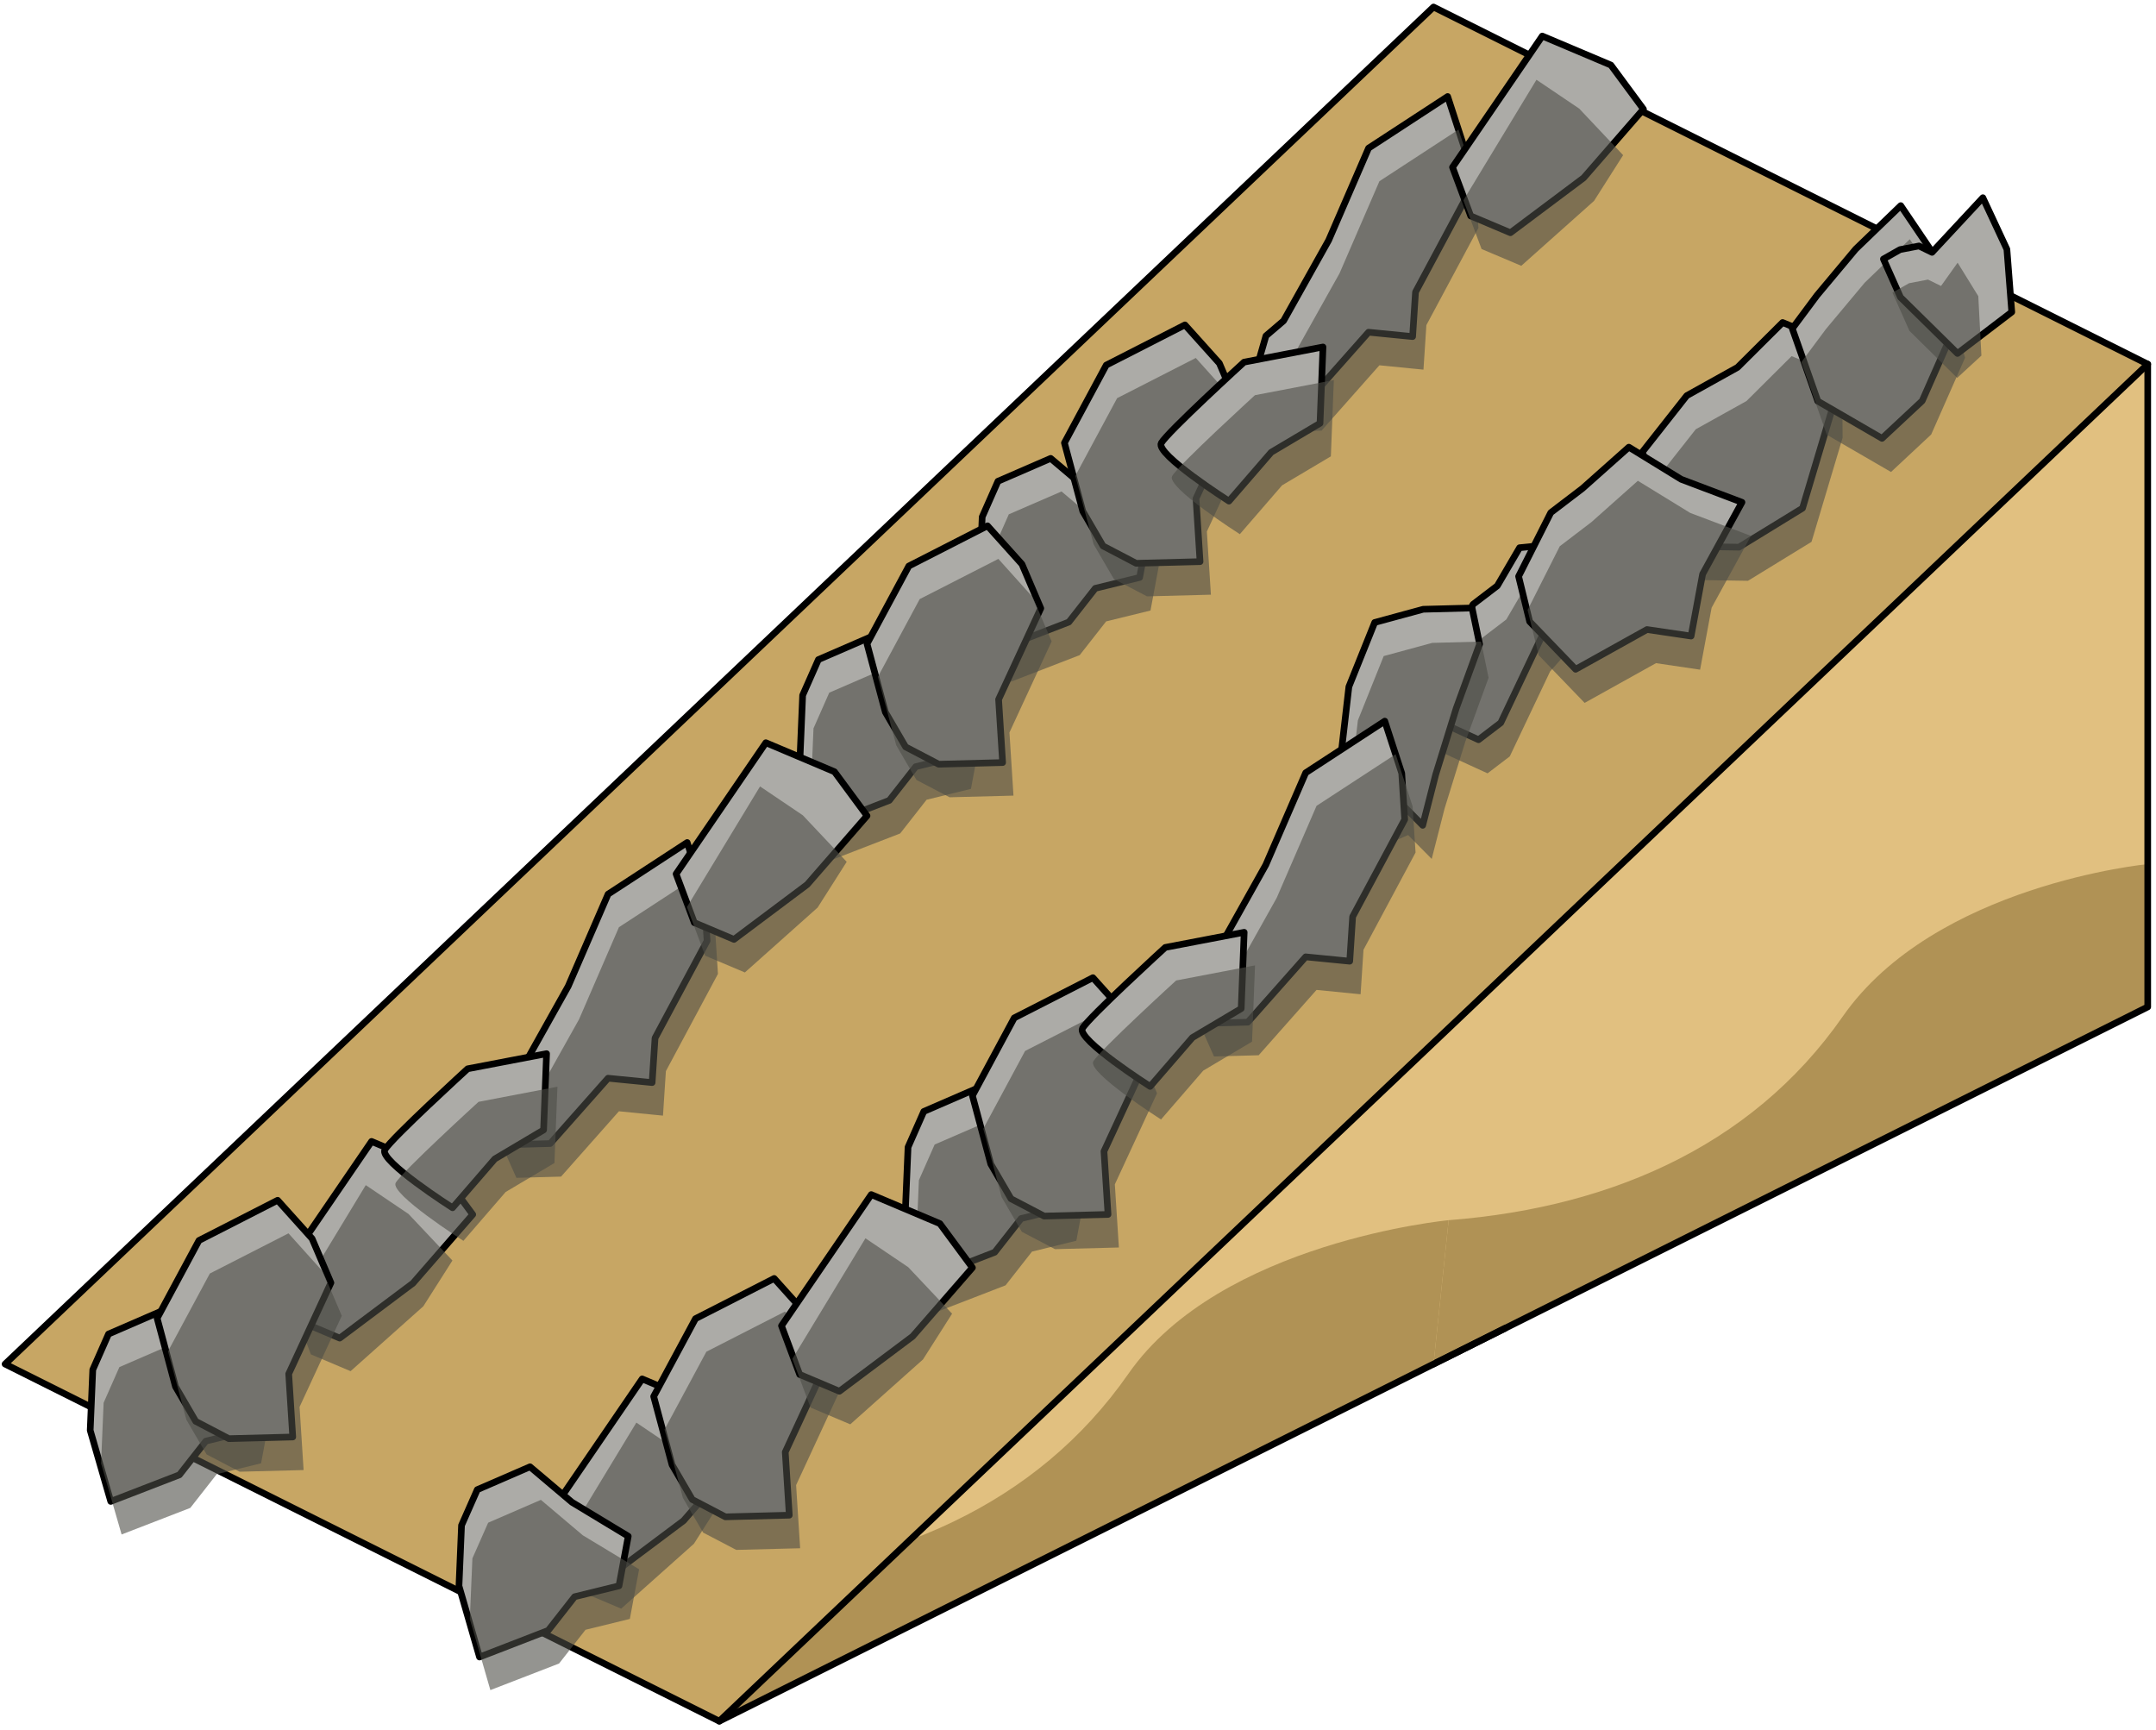 <?xml version="1.0" encoding="UTF-8" standalone="no"?><!DOCTYPE svg PUBLIC "-//W3C//DTD SVG 1.1//EN" "http://www.w3.org/Graphics/SVG/1.1/DTD/svg11.dtd"><svg width="100%" height="100%" viewBox="0 0 324 260" version="1.1" xmlns="http://www.w3.org/2000/svg" xmlns:xlink="http://www.w3.org/1999/xlink" xml:space="preserve" xmlns:serif="http://www.serif.com/" style="fill-rule:evenodd;clip-rule:evenodd;stroke-linecap:round;stroke-linejoin:round;stroke-miterlimit:1.5;"><g id="Sand_Ramp_RightUp_low-angle2"><path d="M215.426,108.387l107.331,-53.666l0,96.598l-107.331,53.666" style="fill:#e1c080;"/><clipPath id="_clip1"><path d="M215.426,108.387l107.331,-53.666l0,96.598l-107.331,53.666"/></clipPath><g clip-path="url(#_clip1)"><path d="M322.757,129.853c0,0 -32.024,3.078 -45.851,22.925c-13.827,19.848 -36.003,29.261 -61.48,30.741c-25.478,1.479 -65.459,-69.042 -107.331,-53.666c-41.872,15.376 -13.212,68.526 -13.212,68.526l160.009,19.072l73.232,-47.349l-5.367,-40.249Z" style="fill:#b09255;"/></g><path d="M215.426,108.387l107.331,-53.666l0,96.598l-107.331,53.666" style="fill:none;stroke:#000;stroke-width:1px;"/><path d="M215.426,204.985l10.733,-5.367l-118.064,59.032l0,-96.598l118.064,-59.032" style="fill:#e1c080;"/><clipPath id="_clip2"><path d="M215.426,204.985l10.733,-5.367l-118.064,59.032l0,-96.598l118.064,-59.032"/></clipPath><g clip-path="url(#_clip2)"><path d="M217.702,183.365c0,0 -34.3,3.232 -48.127,23.079c-13.827,19.847 -36.003,29.26 -61.48,30.74c-25.478,1.48 -65.46,-69.042 -107.332,-53.665c-41.872,15.376 -13.212,68.526 -13.212,68.526l160.01,19.072l73.231,-47.349l-3.09,-40.403Z" style="fill:#b09255;"/></g><path d="M215.426,204.985l10.733,-5.367l-118.064,59.032l0,-96.598l118.064,-59.032" style="fill:none;stroke:#000;stroke-width:1px;"/><path d="M322.757,54.721l-214.662,203.929l-107.332,-53.665l214.663,-203.93l107.331,53.666Z" style="fill:#c7a664;stroke:#000;stroke-width:1px;"/><g id="way11"><g><path d="M275.552,60.732l-0.075,-9.126l-7.588,-3.14l-6.783,6.749l-7.62,4.239l-6.676,8.475l4.917,14.151l9.601,0.149l9.552,-5.858l4.672,-15.639Z" style="fill:#acaba7;stroke:#000;stroke-width:1px;"/><path d="M276.906,65.783l-0.075,-9.125l-7.589,-3.14l-6.782,6.749l-7.62,4.239l-6.676,8.475l4.916,14.15l9.602,0.149l9.552,-5.858l4.672,-15.639Z" style="fill:#4e4d47;fill-opacity:0.6;"/><path d="M269.344,49.372l3.836,10.913l9.646,5.592l6.036,-5.634l5.095,-11.537l-2.927,-9.842l-5.388,-7.964l-6.766,6.526l-5.827,6.968l-3.705,4.978" style="fill:#acaba7;stroke:#000;stroke-width:1px;"/><path d="M270.698,54.423l3.835,10.914l9.646,5.592l6.036,-5.634l5.096,-11.537l-2.927,-9.842l-5.388,-7.964l-6.767,6.525l-5.826,6.968l-3.705,4.978" style="fill:#4e4d47;fill-opacity:0.6;"/><path d="M283.038,38.925l2.559,5.746l8.572,8.443l8.157,-6.223l-0.733,-9.434l-3.613,-7.746l-7.638,8.211l-1.96,-0.96l-2.844,0.546l-2.5,1.417Z" style="fill:#acaba7;stroke:#000;stroke-width:1px;"/><path d="M284.391,43.976l2.56,5.747l7.168,7.067l3.644,-3.35l-0.467,-8.932l-3.109,-5.033l-2.492,3.498l-1.959,-0.959l-2.844,0.545l-2.501,1.417Z" style="fill:#4e4d47;fill-opacity:0.6;"/><path d="M225.533,108.616l6.063,-12.77l6.416,-7.21l-0.028,-3.394l-0.034,-4.211l-4.794,0.794l-4.796,0.485l-3.347,5.728l-3.66,2.792l-2.484,4.759l-4.708,11.243l1.808,1.478l6.224,2.854l3.34,-2.548Z" style="fill:#acaba7;stroke:#000;stroke-width:1px;"/><path d="M226.887,113.668l6.062,-12.77l6.417,-7.211l-0.028,-3.393l-0.035,-4.211l-4.793,0.794l-4.797,0.485l-3.347,5.727l-3.659,2.792l-2.485,4.759l-4.708,11.244l1.808,1.478l6.225,2.854l3.34,-2.548Z" style="fill:#4e4d47;fill-opacity:0.6;"/><path d="M202.707,103.199l3.881,-9.658l7.288,-1.983l7.344,-0.191l1.13,5.432l-3.513,9.647l-3.09,9.973l-1.946,7.607l-3.544,-3.589l-3.391,1.474l-4.534,-1.448l-1.266,-3.041l1.641,-14.223" style="fill:#acaba7;stroke:#000;stroke-width:1px;"/><path d="M204.061,108.251l3.88,-9.658l7.288,-1.984l7.345,-0.19l1.129,5.432l-3.512,9.646l-3.091,9.974l-1.946,7.607l-3.543,-3.589l-3.391,1.474l-4.534,-1.449l-1.266,-3.04l1.641,-14.223" style="fill:#4e4d47;fill-opacity:0.6;"/><path d="M237.82,73.394l6.961,-6.196l7.866,4.828l9.133,3.454l-5.915,10.794l-1.73,9.311l-6.628,-0.981l-10.726,5.972l-6.907,-7.171l-1.662,-6.79l4.838,-9.582l4.77,-3.639Z" style="fill:#acaba7;stroke:#000;stroke-width:1px;"/><path d="M239.174,78.446l6.961,-6.196l7.866,4.828l9.132,3.454l-5.915,10.794l-1.73,9.31l-6.628,-0.98l-10.725,5.972l-6.907,-7.171l-1.663,-6.79l4.838,-9.582l4.771,-3.639Z" style="fill:#4e4d47;fill-opacity:0.6;"/><path d="M136.459,172.386l-0.386,9.112l3.086,10.681l10.324,-3.995l3.973,-5.069l6.665,-1.632l1.389,-7.457l-8.453,-5.105l-6.308,-5.331l-7.924,3.437l-2.366,5.359Z" style="fill:#acaba7;stroke:#000;stroke-width:1px;"/><path d="M138.09,177.355l-0.386,9.111l3.087,10.681l10.324,-3.994l3.973,-5.069l6.664,-1.632l1.39,-7.457l-8.453,-5.105l-6.308,-5.331l-7.924,3.437l-2.367,5.359Z" style="fill:#4e4d47;fill-opacity:0.6;"/><path d="M146.133,164.653l6.284,-11.686l11.823,-6.042l5.178,5.764l2.828,6.632l-6.341,13.689l0.606,9.489l-9.603,0.248l-4.976,-2.602l-3.042,-5.22l-2.757,-10.272Z" style="fill:#acaba7;stroke:#000;stroke-width:1px;"/><path d="M147.765,169.621l6.284,-11.686l11.823,-6.042l5.178,5.764l2.828,6.633l-6.341,13.688l0.606,9.49l-9.604,0.248l-4.975,-2.603l-3.043,-5.219l-2.756,-10.273Z" style="fill:#4e4d47;fill-opacity:0.6;"/><path d="M83.017,226.934l2.731,7.316l5.969,2.523l11.005,-8.249l8.984,-10.326l-4.89,-6.622l-10.314,-4.359l-13.485,19.717Z" style="fill:#acaba7;stroke:#000;stroke-width:1px;"/><path d="M84.649,231.903l2.731,7.316l5.969,2.523l10.933,-9.753l4.371,-6.875l-6.595,-6.992l-6.428,-4.339l-10.981,18.12Z" style="fill:#4e4d47;fill-opacity:0.6;"/><path d="M69.359,229.219l-0.386,9.112l3.087,10.681l10.324,-3.995l3.973,-5.069l6.664,-1.632l1.39,-7.457l-8.454,-5.105l-6.307,-5.331l-7.924,3.437l-2.367,5.359Z" style="fill:#acaba7;stroke:#000;stroke-width:1px;"/><path d="M70.991,234.188l-0.386,9.111l3.087,10.681l10.324,-3.994l3.973,-5.069l6.664,-1.632l1.39,-7.458l-8.454,-5.104l-6.307,-5.331l-7.924,3.436l-2.367,5.36Z" style="fill:#4e4d47;fill-opacity:0.6;"/><path d="M98.234,209.849l6.284,-11.686l11.823,-6.042l5.178,5.764l2.828,6.633l-6.34,13.688l0.605,9.489l-9.603,0.249l-4.976,-2.603l-3.042,-5.219l-2.757,-10.273Z" style="fill:#acaba7;stroke:#000;stroke-width:1px;"/><path d="M99.866,214.818l6.284,-11.686l11.823,-6.042l5.178,5.764l2.828,6.633l-6.341,13.688l0.606,9.489l-9.603,0.248l-4.976,-2.602l-3.042,-5.219l-2.757,-10.273Z" style="fill:#4e4d47;fill-opacity:0.6;"/><path d="M190.225,129.966l5.992,-13.836l11.886,-7.76l2.548,7.829l0.444,6.95l-7.822,14.608l-0.438,6.689l-6.622,-0.654l-8.695,9.817l-6.713,0.186l-1.66,-3.727l1.647,-5.724l2.653,-2.267l6.78,-12.111" style="fill:#acaba7;stroke:#000;stroke-width:1px;"/><path d="M191.857,134.935l5.992,-13.837l11.886,-7.759l2.548,7.829l0.444,6.949l-7.822,14.608l-0.438,6.69l-6.622,-0.655l-8.695,9.818l-6.713,0.185l-1.66,-3.726l1.647,-5.725l2.652,-2.267l6.781,-12.11" style="fill:#4e4d47;fill-opacity:0.6;"/><path d="M162.666,154.544c0.916,-1.64 12.449,-12.169 12.449,-12.169l11.857,-2.272l-0.448,11.463l-7.333,4.357l-6.349,7.339c0,0 -11.093,-7.077 -10.176,-8.718Z" style="fill:#acaba7;stroke:#000;stroke-width:1px;"/><path d="M164.297,159.513c0.917,-1.64 12.45,-12.17 12.45,-12.17l11.857,-2.271l-0.448,11.463l-7.334,4.356l-6.348,7.34c0,0 -11.093,-7.078 -10.177,-8.718Z" style="fill:#4e4d47;fill-opacity:0.6;"/><path d="M117.443,199.235l2.731,7.316l5.969,2.523l11.005,-8.249l8.985,-10.326l-4.891,-6.622l-10.314,-4.36l-13.485,19.718Z" style="fill:#acaba7;stroke:#000;stroke-width:1px;"/><path d="M119.075,204.204l2.731,7.316l5.969,2.523l10.933,-9.754l4.371,-6.874l-6.595,-6.992l-6.427,-4.339l-10.982,18.12Z" style="fill:#4e4d47;fill-opacity:0.6;"/></g><g><path d="M147.602,77.681l-0.386,9.112l3.087,10.681l10.323,-3.995l3.973,-5.069l6.665,-1.632l1.389,-7.457l-8.453,-5.105l-6.308,-5.331l-7.923,3.437l-2.367,5.359Z" style="fill:#acaba7;stroke:#000;stroke-width:1px;"/><path d="M149.234,82.65l-0.386,9.111l3.086,10.681l10.324,-3.994l3.973,-5.069l6.665,-1.632l1.389,-7.458l-8.453,-5.104l-6.308,-5.331l-7.923,3.436l-2.367,5.36Z" style="fill:#4e4d47;fill-opacity:0.6;"/><path d="M159.962,66.553l6.284,-11.686l11.824,-6.042l5.177,5.765l2.829,6.632l-6.341,13.689l0.606,9.489l-9.604,0.248l-4.976,-2.602l-3.042,-5.22l-2.757,-10.273Z" style="fill:#acaba7;stroke:#000;stroke-width:1px;"/><path d="M161.594,71.522l6.284,-11.686l11.824,-6.042l5.177,5.764l2.829,6.633l-6.341,13.688l0.606,9.489l-9.604,0.249l-4.976,-2.603l-3.042,-5.219l-2.757,-10.273Z" style="fill:#4e4d47;fill-opacity:0.6;"/><path d="M199.673,36.1l5.992,-13.837l11.886,-7.759l2.548,7.829l0.444,6.949l-7.821,14.608l-0.439,6.69l-6.622,-0.655l-8.694,9.818l-6.714,0.185l-1.66,-3.726l1.648,-5.725l2.652,-2.267l6.78,-12.11" style="fill:#acaba7;stroke:#000;stroke-width:1px;"/><path d="M201.305,41.068l5.992,-13.836l11.886,-7.76l2.548,7.829l0.444,6.95l-7.822,14.608l-0.438,6.689l-6.622,-0.654l-8.695,9.817l-6.713,0.186l-1.66,-3.727l1.647,-5.724l2.653,-2.267l6.78,-12.111" style="fill:#4e4d47;fill-opacity:0.6;"/><path d="M174.51,66.588c0.916,-1.641 12.45,-12.17 12.45,-12.17l11.856,-2.272l-0.447,11.464l-7.334,4.356l-6.349,7.339c0,0 -11.093,-7.077 -10.176,-8.717Z" style="fill:#acaba7;stroke:#000;stroke-width:1px;"/><path d="M176.142,71.556c0.916,-1.64 12.45,-12.169 12.45,-12.169l11.856,-2.272l-0.448,11.463l-7.333,4.357l-6.349,7.339c0,0 -11.093,-7.078 -10.176,-8.718Z" style="fill:#4e4d47;fill-opacity:0.6;"/><path d="M218.284,25.136l2.731,7.316l5.968,2.523l11.006,-8.249l8.984,-10.326l-4.89,-6.622l-10.314,-4.36l-13.485,19.718Z" style="fill:#acaba7;stroke:#000;stroke-width:1px;"/><path d="M219.915,30.105l2.732,7.316l5.968,2.523l10.934,-9.754l4.371,-6.874l-6.595,-6.992l-6.428,-4.339l-10.982,18.12Z" style="fill:#4e4d47;fill-opacity:0.6;"/><path d="M120.62,104.482l-0.386,9.111l3.087,10.681l10.324,-3.994l3.972,-5.069l6.665,-1.632l1.389,-7.457l-8.453,-5.105l-6.308,-5.331l-7.923,3.437l-2.367,5.359Z" style="fill:#acaba7;stroke:#000;stroke-width:1px;"/><path d="M122.252,109.451l-0.386,9.111l3.086,10.681l10.324,-3.994l3.973,-5.069l6.665,-1.632l1.389,-7.458l-8.453,-5.104l-6.308,-5.331l-7.923,3.436l-2.367,5.36Z" style="fill:#4e4d47;fill-opacity:0.6;"/><path d="M130.294,96.748l6.284,-11.686l11.823,-6.042l5.178,5.765l2.828,6.632l-6.34,13.689l0.605,9.489l-9.603,0.248l-4.976,-2.602l-3.042,-5.22l-2.757,-10.273Z" style="fill:#acaba7;stroke:#000;stroke-width:1px;"/><path d="M131.926,101.717l6.284,-11.686l11.823,-6.042l5.178,5.764l2.828,6.633l-6.341,13.688l0.606,9.489l-9.603,0.248l-4.976,-2.602l-3.042,-5.219l-2.757,-10.273Z" style="fill:#4e4d47;fill-opacity:0.6;"/><path d="M42.353,191.246l2.731,7.316l5.968,2.523l11.006,-8.249l8.984,-10.326l-4.89,-6.622l-10.314,-4.36l-13.485,19.718Z" style="fill:#acaba7;stroke:#000;stroke-width:1px;"/><path d="M43.984,196.215l2.732,7.316l5.968,2.522l10.934,-9.753l4.371,-6.875l-6.595,-6.991l-6.428,-4.339l-10.982,18.12Z" style="fill:#4e4d47;fill-opacity:0.6;"/><path d="M13.941,205.834l-0.386,9.111l3.086,10.681l10.324,-3.994l3.973,-5.069l6.665,-1.632l1.389,-7.457l-8.453,-5.105l-6.308,-5.331l-7.924,3.436l-2.366,5.36Z" style="fill:#acaba7;stroke:#000;stroke-width:1px;"/><path d="M15.572,210.803l-0.386,9.111l3.087,10.681l10.324,-3.994l3.973,-5.069l6.664,-1.632l1.39,-7.458l-8.454,-5.104l-6.307,-5.331l-7.924,3.436l-2.367,5.36Z" style="fill:#4e4d47;fill-opacity:0.6;"/><path d="M23.615,198.1l6.284,-11.686l11.823,-6.042l5.178,5.764l2.828,6.633l-6.341,13.688l0.606,9.489l-9.604,0.249l-4.975,-2.603l-3.042,-5.219l-2.757,-10.273Z" style="fill:#acaba7;stroke:#000;stroke-width:1px;"/><path d="M25.247,203.069l6.284,-11.686l11.823,-6.042l5.178,5.764l2.828,6.633l-6.341,13.688l0.606,9.489l-9.604,0.248l-4.976,-2.602l-3.042,-5.219l-2.756,-10.273Z" style="fill:#4e4d47;fill-opacity:0.6;"/><path d="M85.39,148.204l5.992,-13.836l11.886,-7.76l2.548,7.829l0.444,6.95l-7.822,14.608l-0.438,6.689l-6.622,-0.654l-8.695,9.817l-6.713,0.185l-1.66,-3.726l1.647,-5.724l2.652,-2.267l6.781,-12.111" style="fill:#acaba7;stroke:#000;stroke-width:1px;"/><path d="M87.022,153.173l5.992,-13.837l11.886,-7.759l2.548,7.829l0.444,6.949l-7.822,14.608l-0.438,6.69l-6.622,-0.655l-8.695,9.818l-6.713,0.185l-1.66,-3.726l1.647,-5.725l2.652,-2.267l6.781,-12.11" style="fill:#4e4d47;fill-opacity:0.6;"/><path d="M57.831,172.782c0.916,-1.64 12.449,-12.169 12.449,-12.169l11.857,-2.272l-0.448,11.463l-7.334,4.357l-6.348,7.339c0,0 -11.093,-7.078 -10.176,-8.718Z" style="fill:#acaba7;stroke:#000;stroke-width:1px;"/><path d="M59.462,177.751c0.917,-1.64 12.45,-12.17 12.45,-12.17l11.857,-2.271l-0.448,11.463l-7.334,4.356l-6.348,7.34c0,0 -11.093,-7.078 -10.177,-8.718Z" style="fill:#4e4d47;fill-opacity:0.6;"/><path d="M101.604,131.331l2.731,7.316l5.969,2.523l11.006,-8.249l8.984,-10.326l-4.891,-6.622l-10.314,-4.36l-13.485,19.718Z" style="fill:#acaba7;stroke:#000;stroke-width:1px;"/><path d="M103.236,136.3l2.731,7.316l5.969,2.522l10.933,-9.753l4.371,-6.875l-6.595,-6.992l-6.427,-4.338l-10.982,18.12Z" style="fill:#4e4d47;fill-opacity:0.6;"/></g></g></g></svg>